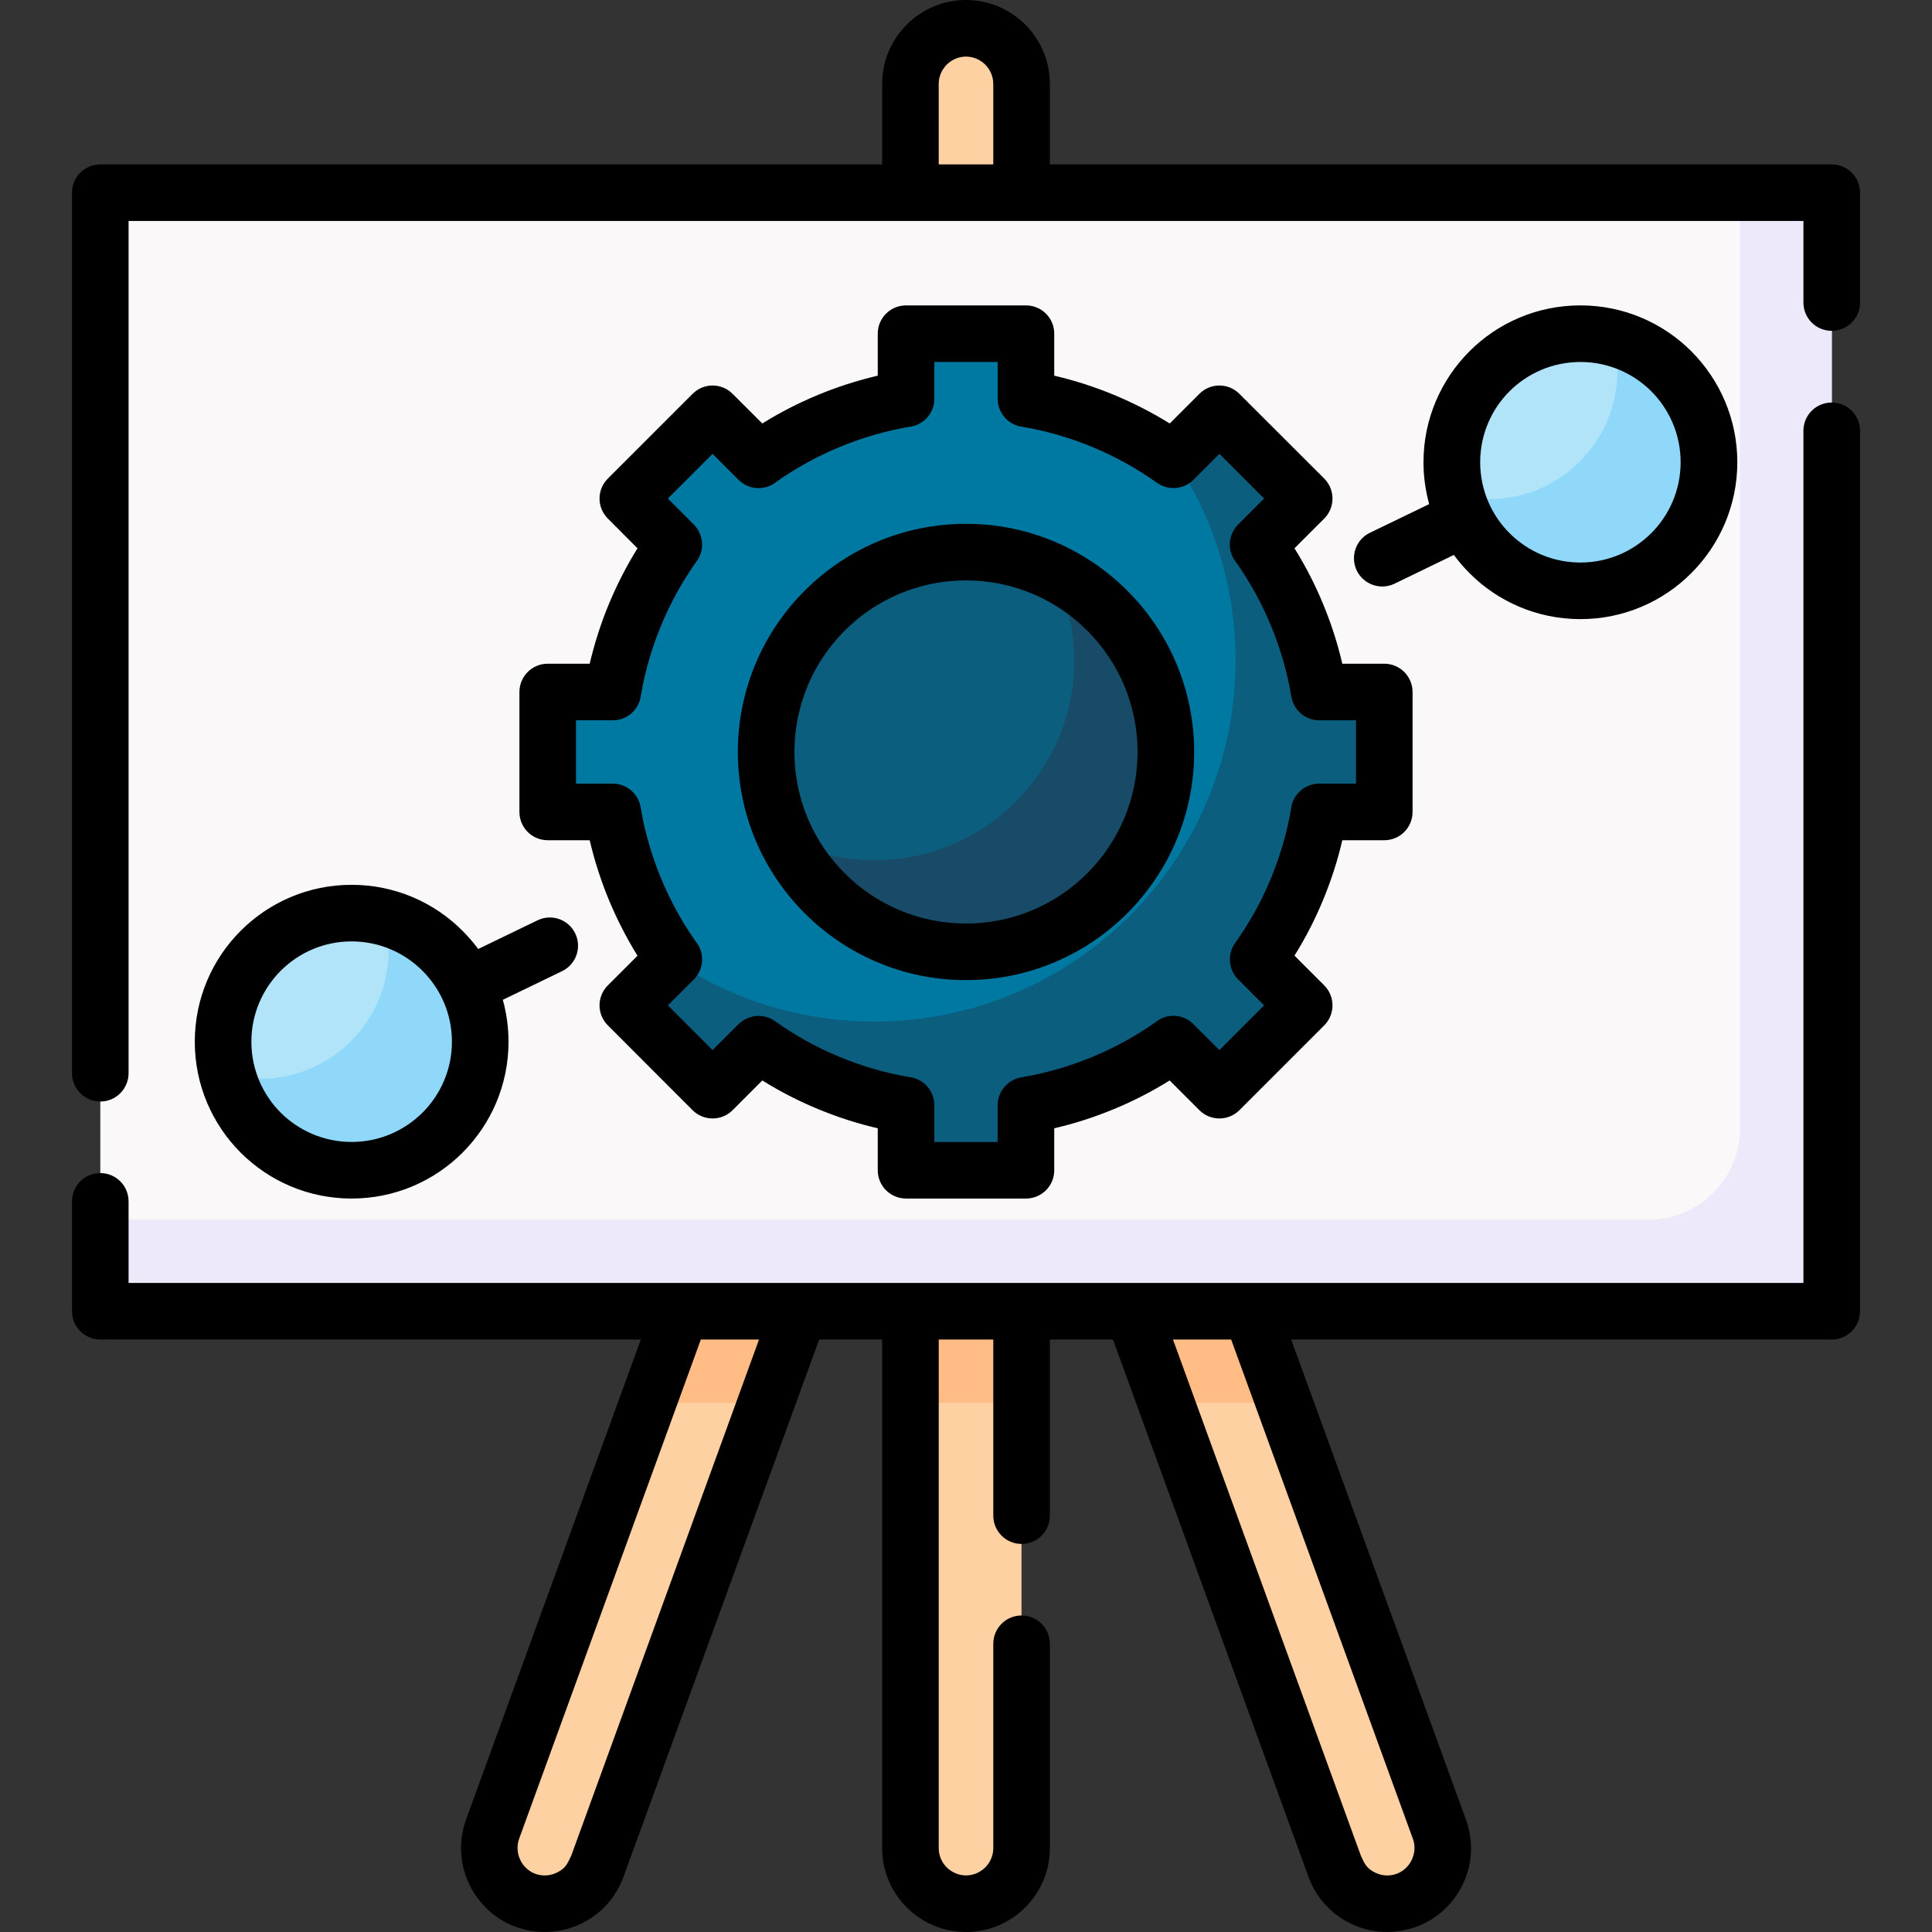 <svg id="Capa_1" enable-background="new 0 0 512 512" height="512" viewBox="0 0 512 512" width="512" xmlns="http://www.w3.org/2000/svg"><rect x="0" y="0" width="512" height="512" fill="#333333" stroke="none"/><g><g clip-rule="evenodd" fill-rule="evenodd"><path d="m256 7.513c8.107 0 14.712 6.604 14.712 14.711v467.552c0 8.107-6.605 14.74-14.712 14.74s-14.712-6.633-14.712-14.74v-467.552c0-8.107 6.605-14.711 14.712-14.711z" fill="#fed1a3"/><path d="m34.356 51.053h443.315c4.253 0 7.768 3.515 7.768 7.767v280.917c0 4.28-3.515 7.768-7.768 7.768h-443.315c-4.28 0-7.767-3.487-7.767-7.768v-280.917c0-4.252 3.487-7.767 7.767-7.767z" fill="#faf8f9"/><path d="m461.146 51.053h16.526c4.253 0 7.768 3.515 7.768 7.767v280.917c0 4.28-3.515 7.768-7.768 7.768h-443.316c-4.28 0-7.767-3.487-7.767-7.768v-16.497h410.292c13.352 0 24.265-10.943 24.265-24.265z" fill="#ede9fb"/><path d="m328.653 115.145 11.48 11.481c3.004 3.005 3.004 7.909.057 10.913l-6.775 6.775c8.136 11.424 13.776 24.69 16.186 39.09h9.496c4.28 0 7.768 3.486 7.768 7.767v16.214c0 4.28-3.487 7.768-7.768 7.768h-9.496c-2.409 14.399-8.05 27.667-16.186 39.09l6.719 6.689c3.004 3.09 3.032 7.937 0 10.998l-11.48 11.481c-3.005 3.005-7.909 3.005-10.914.057l-6.774-6.775c-11.424 8.135-24.69 13.777-39.091 16.186v9.496c0 4.28-3.486 7.767-7.767 7.767h-16.215c-4.28 0-7.767-3.486-7.767-7.767v-9.496c-14.4-2.409-27.667-8.051-39.091-16.186l-6.689 6.718c-3.033 3.005-7.966 3.005-10.999 0l-11.48-11.481c-3.004-3.033-3.004-7.965 0-10.998l6.719-6.689c-8.108-11.424-13.776-24.691-16.186-39.09h-9.496c-4.252 0-7.768-3.487-7.768-7.768v-16.214c0-4.28 3.516-7.767 7.768-7.767h9.496c2.409-14.4 8.078-27.666 16.186-39.09l-6.719-6.69c-3.004-3.032-3.004-7.965 0-10.998l11.48-11.481c3.033-3.005 7.966-3.005 10.999 0l6.689 6.719c11.424-8.107 24.69-13.776 39.091-16.187v-9.496c0-4.252 3.486-7.767 7.767-7.767h16.215c4.28 0 7.767 3.515 7.767 7.767v9.496c14.4 2.411 27.667 8.079 39.091 16.187l6.689-6.719c3.089-2.976 7.937-3.033 10.998 0z" fill="#0079a2"/><path d="m328.653 115.145 11.48 11.481c3.004 3.005 3.004 7.909.057 10.913l-6.775 6.775c8.136 11.424 13.776 24.69 16.186 39.09h9.496c4.28 0 7.768 3.486 7.768 7.767v16.214c0 4.28-3.487 7.768-7.768 7.768h-9.496c-2.409 14.399-8.05 27.667-16.186 39.09l6.719 6.689c3.004 3.09 3.032 7.937 0 10.998l-11.48 11.481c-3.005 3.005-7.909 3.005-10.914.057l-6.774-6.775c-11.424 8.135-24.69 13.777-39.091 16.186v9.496c0 4.28-3.486 7.767-7.767 7.767h-16.215c-4.28 0-7.767-3.486-7.767-7.767v-9.496c-14.4-2.409-27.667-8.051-39.091-16.186l-6.689 6.718c-3.033 3.005-7.966 3.005-10.999 0l-11.48-11.481c-3.004-3.033-3.004-7.965 0-10.998l6.492-6.463c15.25 10.261 33.619 16.242 53.377 16.242 52.866 0 95.699-42.86 95.699-95.698 0-19.758-5.982-38.126-16.243-53.378l6.463-6.491c3.089-2.975 7.937-3.032 10.998.001z" fill="#0c5e7f"/><path d="m256 252.23c29.168 0 52.952-23.784 52.952-52.952 0-29.169-23.784-52.952-52.952-52.952s-52.952 23.783-52.952 52.952 23.784 52.952 52.952 52.952z" fill="#0c5e7f"/><path d="m279.301 151.713c17.575 8.617 29.651 26.674 29.651 47.566 0 29.253-23.698 52.952-52.952 52.952-20.892 0-38.948-12.076-47.566-29.651 7.031 3.458 14.939 5.386 23.302 5.386 29.254 0 52.951-23.698 52.951-52.952-.001-8.363-1.928-16.272-5.386-23.301z" fill="#174b67"/><path d="m331.487 347.504 49.975 137.254c2.751 7.597-1.19 16.102-8.815 18.879-7.597 2.75-16.101-1.19-18.851-8.815l-53.631-147.318z" fill="#fed1a3"/><path d="m180.513 347.504-49.975 137.254c-2.751 7.597 1.19 16.102 8.815 18.879 7.597 2.75 16.101-1.19 18.851-8.815l53.631-147.318z" fill="#fed1a3"/><path d="m93.176 310.142c18.766 0 34.072-15.307 34.072-34.073s-15.307-34.072-34.072-34.072-34.072 15.307-34.072 34.072c0 18.766 15.306 34.073 34.072 34.073z" fill="#b1e4f9"/><path d="m418.824 156.56c18.766 0 34.072-15.307 34.072-34.073s-15.307-34.073-34.072-34.073c-18.766 0-34.072 15.307-34.072 34.073 0 18.765 15.307 34.073 34.072 34.073z" fill="#b1e4f9"/><path d="m418.824 156.56c-15.817 0-29.112-10.772-32.967-25.371 2.777.709 5.697 1.105 8.702 1.105 18.822 0 34.072-15.25 34.072-34.073 0-3.005-.396-5.896-1.134-8.674 14.627 3.827 25.399 17.121 25.399 32.939.001 18.823-15.249 34.074-34.072 34.074z" fill="#90d8f9"/><path d="m93.176 310.142c-15.817 0-29.111-10.771-32.938-25.398 2.778.737 5.669 1.134 8.674 1.134 18.822 0 34.073-15.25 34.073-34.073 0-3.005-.397-5.924-1.105-8.702 14.598 3.855 25.369 17.15 25.369 32.967-.001 18.822-15.251 34.072-34.073 34.072z" fill="#90d8f9"/><path d="m203.02 371.769 8.816-24.265h-31.322l-8.845 24.265zm97.145-24.265 8.844 24.265h31.323l-8.845-24.265zm-58.877 0v24.265h29.424v-24.265z" fill="#ffbc85"/></g><path d="m34.072 284.404c0 4.139-3.345 7.512-7.483 7.512-4.139 0-7.512-3.373-7.512-7.512v-233.351c0-4.139 3.373-7.483 7.512-7.483h207.188v-21.346c0-6.122 2.494-11.679 6.52-15.704 4.024-4.025 9.58-6.52 15.703-6.52s11.679 2.495 15.704 6.521c4.025 4.024 6.52 9.581 6.52 15.704v21.345h207.216c4.138 0 7.483 3.345 7.483 7.483v29.14c0 4.139-3.346 7.483-7.483 7.483-4.167 0-7.513-3.345-7.513-7.483v-21.628c-147.941 0-295.912 0-443.854 0v225.839zm351.217-137.341-15.732 7.626c-3.713 1.785-8.192.227-10.006-3.487-1.786-3.742-.227-8.22 3.486-10.006l15.704-7.597c-.964-3.544-1.502-7.257-1.502-11.112 0-11.48 4.677-21.855 12.189-29.396 7.512-7.512 17.915-12.16 29.395-12.16s21.883 4.648 29.395 12.16c7.512 7.541 12.189 17.916 12.189 29.396s-4.678 21.884-12.189 29.396c-7.512 7.54-17.914 12.189-29.395 12.189-11.48 0-21.884-4.648-29.395-12.189-1.501-1.502-2.891-3.118-4.139-4.82zm-258.551 104.43 15.705-7.597c3.741-1.814 8.192-.255 10.006 3.486 1.786 3.714.228 8.192-3.486 9.979l-15.704 7.597c.964 3.543 1.502 7.257 1.502 11.111 0 11.481-4.648 21.856-12.189 29.396-7.512 7.512-17.915 12.16-29.396 12.16s-21.854-4.648-29.394-12.16c-7.513-7.54-12.161-17.915-12.161-29.396 0-11.48 4.649-21.883 12.161-29.396 7.54-7.54 17.914-12.188 29.394-12.188s21.884 4.648 29.396 12.188c1.501 1.504 2.891 3.119 4.166 4.82zm273.292-110.212c4.819 4.818 11.452 7.795 18.794 7.795s13.975-2.977 18.793-7.795c4.791-4.791 7.768-11.452 7.768-18.794s-2.977-13.975-7.768-18.794c-4.818-4.79-11.451-7.767-18.793-7.767s-13.975 2.977-18.794 7.767c-4.79 4.82-7.767 11.453-7.767 18.794.001 7.342 2.977 14.003 7.767 18.794zm-288.06 115.994c-4.819-4.818-11.452-7.795-18.794-7.795s-13.975 2.977-18.793 7.795c-4.791 4.819-7.768 11.452-7.768 18.794s2.977 13.975 7.768 18.794c4.818 4.79 11.451 7.767 18.793 7.767s13.975-2.977 18.794-7.767c4.819-4.819 7.795-11.452 7.795-18.794 0-7.341-2.976-13.974-7.795-18.794zm73.759 97.712-48.162 132.323c-.652 1.842-.51 3.827.283 5.528 1.701 3.656 5.925 5.188 9.582 3.486 2.438-1.134 2.947-2.409 3.968-4.592l49.748-136.745zm-62.222 127.22 46.319-127.22h-143.237c-4.139 0-7.512-3.345-7.512-7.483v-29.113c0-4.167 3.373-7.512 7.512-7.512s7.483 3.345 7.483 7.512v21.601h443.854v-225.839c0-4.139 3.346-7.484 7.513-7.484 4.138 0 7.483 3.345 7.483 7.484v233.351c0 4.139-3.346 7.483-7.483 7.483h-143.265l46.319 127.22c2.098 5.754 1.645 11.821-.737 16.952-2.409 5.159-6.775 9.411-12.558 11.509-5.698 1.928-11.452 1.813-16.951-.766-5.159-2.381-9.383-6.746-11.48-12.529l-51.818-142.386h-16.725v46.659c0 4.139-3.345 7.512-7.512 7.512-4.139 0-7.483-3.373-7.483-7.512v-46.659h-14.457v134.789c0 1.984.822 3.799 2.126 5.103 1.333 1.304 3.118 2.126 5.102 2.126s3.799-.822 5.103-2.126 2.126-3.118 2.126-5.103v-54.143c0-4.139 3.345-7.512 7.483-7.512 4.167 0 7.512 3.373 7.512 7.512v54.143c0 6.123-2.494 11.679-6.52 15.704s-9.581 6.52-15.704 6.52-11.679-2.494-15.704-6.52-6.52-9.581-6.52-15.704v-134.789h-16.696l-51.847 142.386c-2.098 5.783-6.321 10.149-11.48 12.529-5.13 2.409-11.196 2.835-16.951.766-5.471-1.871-10.12-6.293-12.529-11.509-2.411-5.131-2.835-11.198-.766-16.952zm250.926 5.103-48.161-132.323h-15.42l49.776 136.745c.992 2.183 1.53 3.458 3.94 4.592 3.657 1.701 7.881.17 9.582-3.486.792-1.701.962-3.686.283-5.528zm-125.662-443.74h14.457v-21.346c0-1.984-.822-3.77-2.126-5.102-1.333-1.305-3.118-2.126-5.103-2.126s-3.77.821-5.102 2.126c-1.304 1.332-2.126 3.118-2.126 5.102zm7.229 95.245c16.696 0 31.805 6.775 42.746 17.716 10.943 10.942 17.718 26.051 17.718 42.747 0 16.695-6.774 31.805-17.718 42.747-10.941 10.941-26.05 17.717-42.746 17.717s-31.805-6.775-42.746-17.717c-10.943-10.942-17.718-26.051-17.718-42.747 0-16.697 6.774-31.805 17.718-42.747 10.941-10.942 26.05-17.716 42.746-17.716zm32.145 28.318c-8.22-8.22-19.587-13.322-32.145-13.322s-23.925 5.103-32.145 13.322c-8.221 8.221-13.324 19.588-13.324 32.146s5.104 23.924 13.324 32.145 19.587 13.324 32.145 13.324 23.925-5.103 32.145-13.324c8.221-8.221 13.324-19.587 13.324-32.145s-5.104-23.925-13.324-32.146zm21.856-54.908 7.852-7.852c2.92-2.948 7.683-2.948 10.602 0l22.479 22.451c2.919 2.92 2.919 7.683 0 10.602l-7.881 7.881c2.92 4.677 5.471 9.638 7.597 14.797 2.098 5.073 3.827 10.374 5.074 15.789h11.141c4.139 0 7.483 3.373 7.483 7.512v31.749c0 4.167-3.345 7.512-7.483 7.512h-11.141c-1.247 5.442-2.977 10.715-5.074 15.79-2.126 5.159-4.677 10.119-7.597 14.797l7.881 7.88c2.919 2.92 2.919 7.682 0 10.602l-22.479 22.479c-2.919 2.92-7.682 2.92-10.602 0l-7.88-7.88c-4.677 2.92-9.638 5.471-14.798 7.597-5.074 2.098-10.347 3.827-15.789 5.074v11.14c0 4.139-3.345 7.483-7.512 7.483h-31.748c-4.139 0-7.512-3.345-7.512-7.483v-11.14c-5.414-1.247-10.715-2.977-15.789-5.074-5.16-2.126-10.121-4.677-14.798-7.597l-7.88 7.88c-2.92 2.92-7.683 2.92-10.602 0l-22.451-22.479c-2.947-2.92-2.947-7.682 0-10.602l7.853-7.852c-2.92-4.706-5.442-9.666-7.597-14.825-2.098-5.075-3.799-10.347-5.074-15.79h-11.141c-4.139 0-7.483-3.345-7.483-7.512v-31.749c0-4.139 3.345-7.512 7.483-7.512h11.141c1.275-5.415 2.977-10.716 5.074-15.789 2.154-5.159 4.677-10.12 7.597-14.797l-7.853-7.881c-2.947-2.919-2.947-7.682 0-10.602l22.451-22.451c2.919-2.948 7.682-2.948 10.602 0l7.88 7.852c4.677-2.919 9.638-5.443 14.798-7.597 5.074-2.098 10.375-3.798 15.789-5.074v-11.14c0-4.139 3.373-7.483 7.512-7.483h31.748c4.167 0 7.512 3.345 7.512 7.483v11.14c5.442 1.276 10.715 2.977 15.789 5.074 5.16 2.154 10.121 4.678 14.826 7.597zm13.152 8.051-6.888 6.889c-2.522 2.522-6.604 2.947-9.638.793-5.329-3.798-11.057-6.973-17.15-9.496-5.812-2.409-11.963-4.224-18.369-5.329-3.77-.396-6.718-3.6-6.718-7.455v-9.751h-16.781v9.751c.028 3.601-2.607 6.776-6.265 7.371-6.576 1.105-12.869 2.948-18.822 5.414-5.924 2.438-11.51 5.528-16.725 9.185-2.92 2.437-7.313 2.268-10.063-.481l-6.888-6.889-11.85 11.849 6.889 6.889c2.523 2.551 2.948 6.633.794 9.638-3.799 5.33-6.974 11.055-9.496 17.15-2.41 5.812-4.224 11.962-5.329 18.396-.398 3.771-3.601 6.69-7.455 6.69h-9.752v16.782h9.752c3.6 0 6.774 2.607 7.37 6.265 1.105 6.576 2.947 12.869 5.414 18.821 2.438 5.925 5.527 11.509 9.184 16.725 2.438 2.948 2.268 7.313-.482 10.063l-6.889 6.888 11.85 11.849 6.831-6.831c2.579-2.58 6.689-2.977 9.694-.851 5.329 3.799 11.085 7.002 17.15 9.497 5.811 2.409 11.963 4.224 18.397 5.329 3.77.397 6.689 3.6 6.689 7.455v9.751h16.781v-9.751c0-3.571 2.607-6.746 6.265-7.37 6.576-1.105 12.869-2.948 18.822-5.414 5.924-2.438 11.51-5.528 16.725-9.185 2.948-2.438 7.314-2.268 10.064.482l6.888 6.888 11.85-11.849-6.889-6.888c-2.522-2.523-2.92-6.605-.794-9.639 3.799-5.329 7.002-11.055 9.496-17.15 2.41-5.811 4.224-11.962 5.329-18.368.397-3.771 3.601-6.718 7.455-6.718h9.752v-16.782h-9.752c-3.571.028-6.746-2.608-7.369-6.265-1.106-6.576-2.948-12.869-5.415-18.822-2.438-5.925-5.527-11.509-9.184-16.725-2.439-2.92-2.269-7.314.481-10.063l6.889-6.889z"/></g></svg>